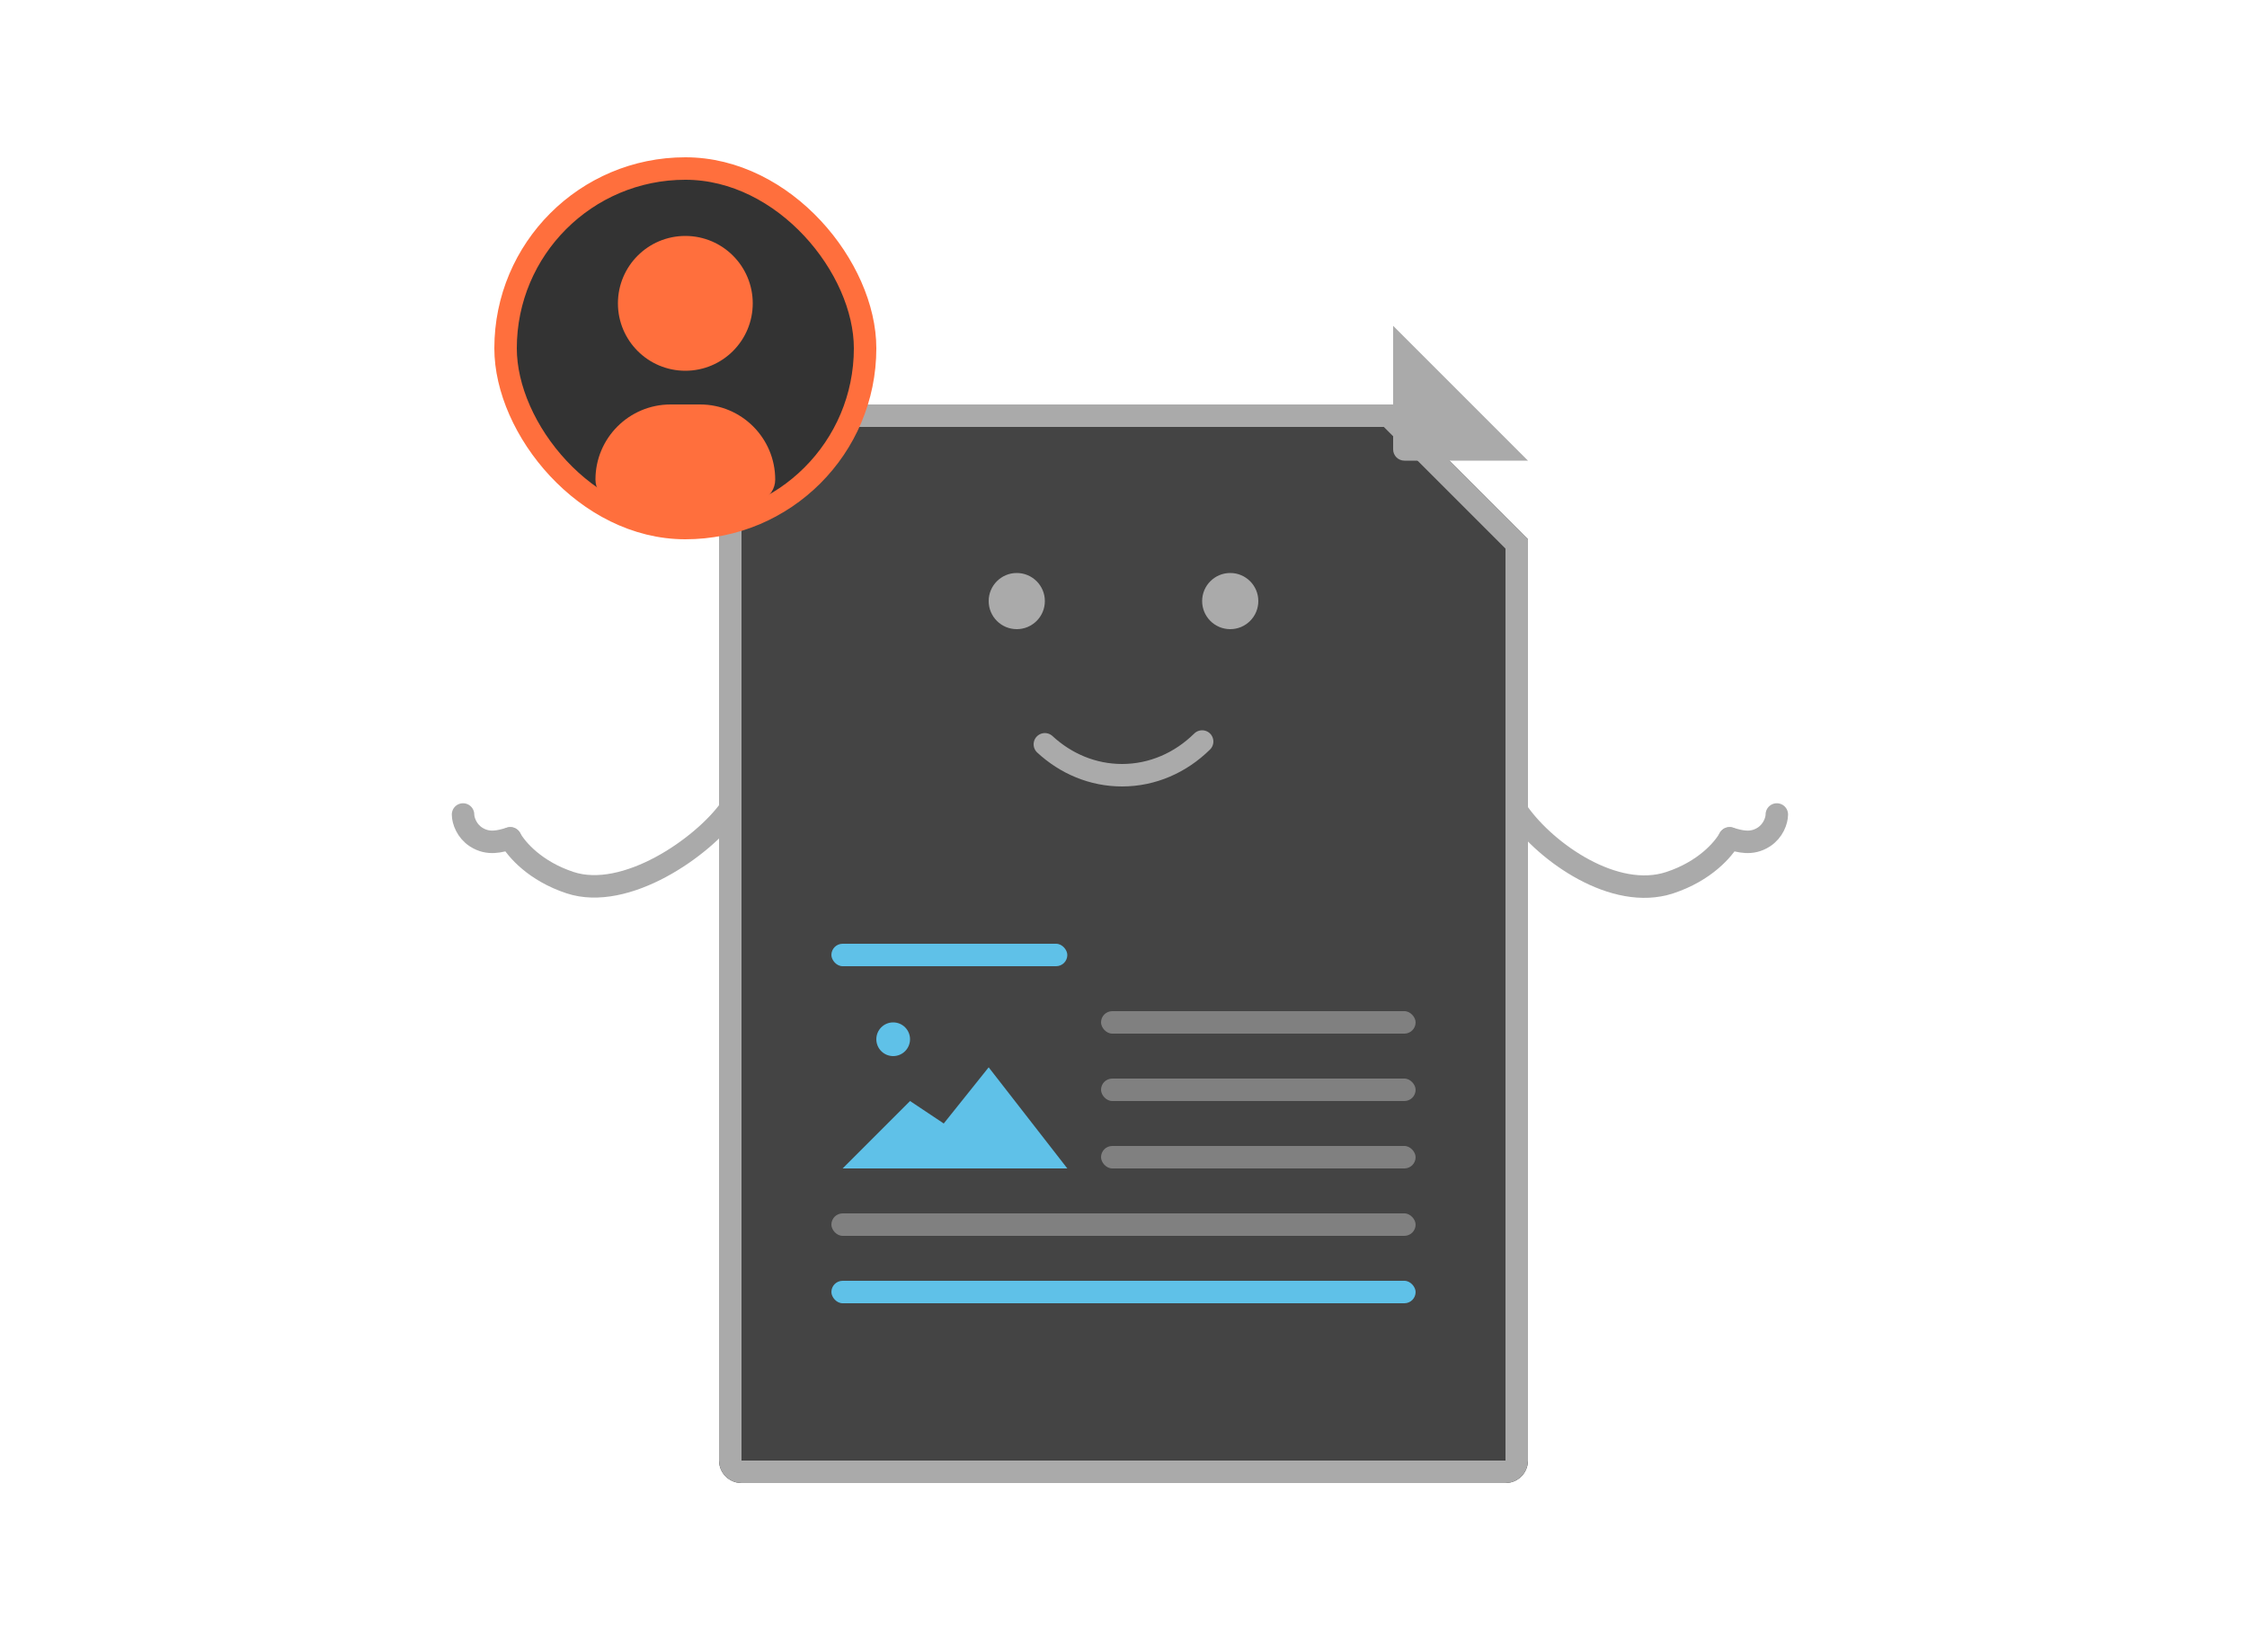 <svg width="200" height="147" viewBox="0 0 200 147" fill="none" xmlns="http://www.w3.org/2000/svg">
<g filter="url(#filter0_d_838_73128)">
<path d="M64 31C64 29.895 64.895 29 66 29H124L136 41V123C136 124.105 135.105 125 134 125H66C64.895 125 64 124.105 64 123V31Z" fill="#444444"/>
<path d="M65 31C65 30.448 65.448 30 66 30H123.586L135 41.414V123C135 123.552 134.552 124 134 124H66C65.448 124 65 123.552 65 123V31Z" stroke="#AAAAAA" stroke-width="2"/>
</g>
<rect x="98" y="90" width="28" height="2" rx="1" fill="#808080"/>
<rect x="74" y="84" width="21" height="2" rx="1" fill="#5FC1E8"/>
<rect x="98" y="96" width="28" height="2" rx="1" fill="#808080"/>
<rect x="98" y="102" width="28" height="2" rx="1" fill="#808080"/>
<rect x="74" y="108" width="52" height="2" rx="1" fill="#808080"/>
<rect x="74" y="114" width="52" height="2" rx="1" fill="#5FC1E8"/>
<path d="M81 98L75 104H95L88 95L84 100L81 98Z" fill="#5FC1E8"/>
<circle cx="79.5" cy="92.5" r="1.5" fill="#5FC1E8"/>
<path d="M93 66.248C94.858 67.966 97.255 69 99.87 69C102.609 69 105.108 67.866 107 66" stroke="#AAAAAA" stroke-width="2" stroke-linecap="round"/>
<path d="M124 29L136 41H125C124.448 41 124 40.552 124 40V29Z" fill="#AAAAAA"/>
<path d="M64.998 72C62.538 75.44 55.672 80.191 50.737 78.561C47.634 77.537 45.972 75.615 45.417 74.619" stroke="#AAAAAA" stroke-width="2" stroke-linecap="round"/>
<path d="M41.214 72.495C41.215 73.048 41.548 73.969 42.372 74.5C43.474 75.212 44.53 74.884 45.419 74.62" stroke="#AAAAAA" stroke-width="2" stroke-linecap="round"/>
<path d="M135.185 72.418C137.645 75.859 143.694 80.191 148.629 78.562C151.732 77.538 153.394 75.616 153.948 74.62" stroke="#AAAAAA" stroke-width="2" stroke-linecap="round"/>
<path d="M158.151 72.495C158.15 73.048 157.817 73.969 156.993 74.5C155.891 75.212 154.835 74.884 153.946 74.62" stroke="#AAAAAA" stroke-width="2" stroke-linecap="round"/>
<rect x="45" y="15" width="32" height="32" rx="16" fill="#333333"/>
<rect x="45" y="15" width="32" height="32" rx="16" stroke="#FF6F3D" stroke-width="2"/>
<path d="M53 42.688C53 38.994 55.994 36 59.688 36H62.312C66.006 36 69 38.994 69 42.688C69 43.485 68.528 44.206 67.798 44.526L67.249 44.766C63.265 46.509 58.735 46.509 54.751 44.766L54.202 44.526C53.472 44.206 53 43.485 53 42.688Z" fill="#FF6F3D"/>
<circle cx="61" cy="27" r="6" fill="#FF6F3D"/>
<circle cx="90.5" cy="53.5" r="2.5" fill="#AAAAAA"/>
<circle cx="109.5" cy="53.5" r="2.5" fill="#AAAAAA"/>
<defs>
<filter id="filter0_d_838_73128" x="49" y="21" width="102" height="126" filterUnits="userSpaceOnUse" color-interpolation-filters="sRGB">
<feFlood flood-opacity="0" result="BackgroundImageFix"/>
<feColorMatrix in="SourceAlpha" type="matrix" values="0 0 0 0 0 0 0 0 0 0 0 0 0 0 0 0 0 0 127 0" result="hardAlpha"/>
<feOffset dy="7"/>
<feGaussianBlur stdDeviation="7.5"/>
<feColorMatrix type="matrix" values="0 0 0 0 0.333 0 0 0 0 0.333 0 0 0 0 0.333 0 0 0 0.1 0"/>
<feBlend mode="normal" in2="BackgroundImageFix" result="effect1_dropShadow_838_73128"/>
<feBlend mode="normal" in="SourceGraphic" in2="effect1_dropShadow_838_73128" result="shape"/>
</filter>
</defs>
</svg>
